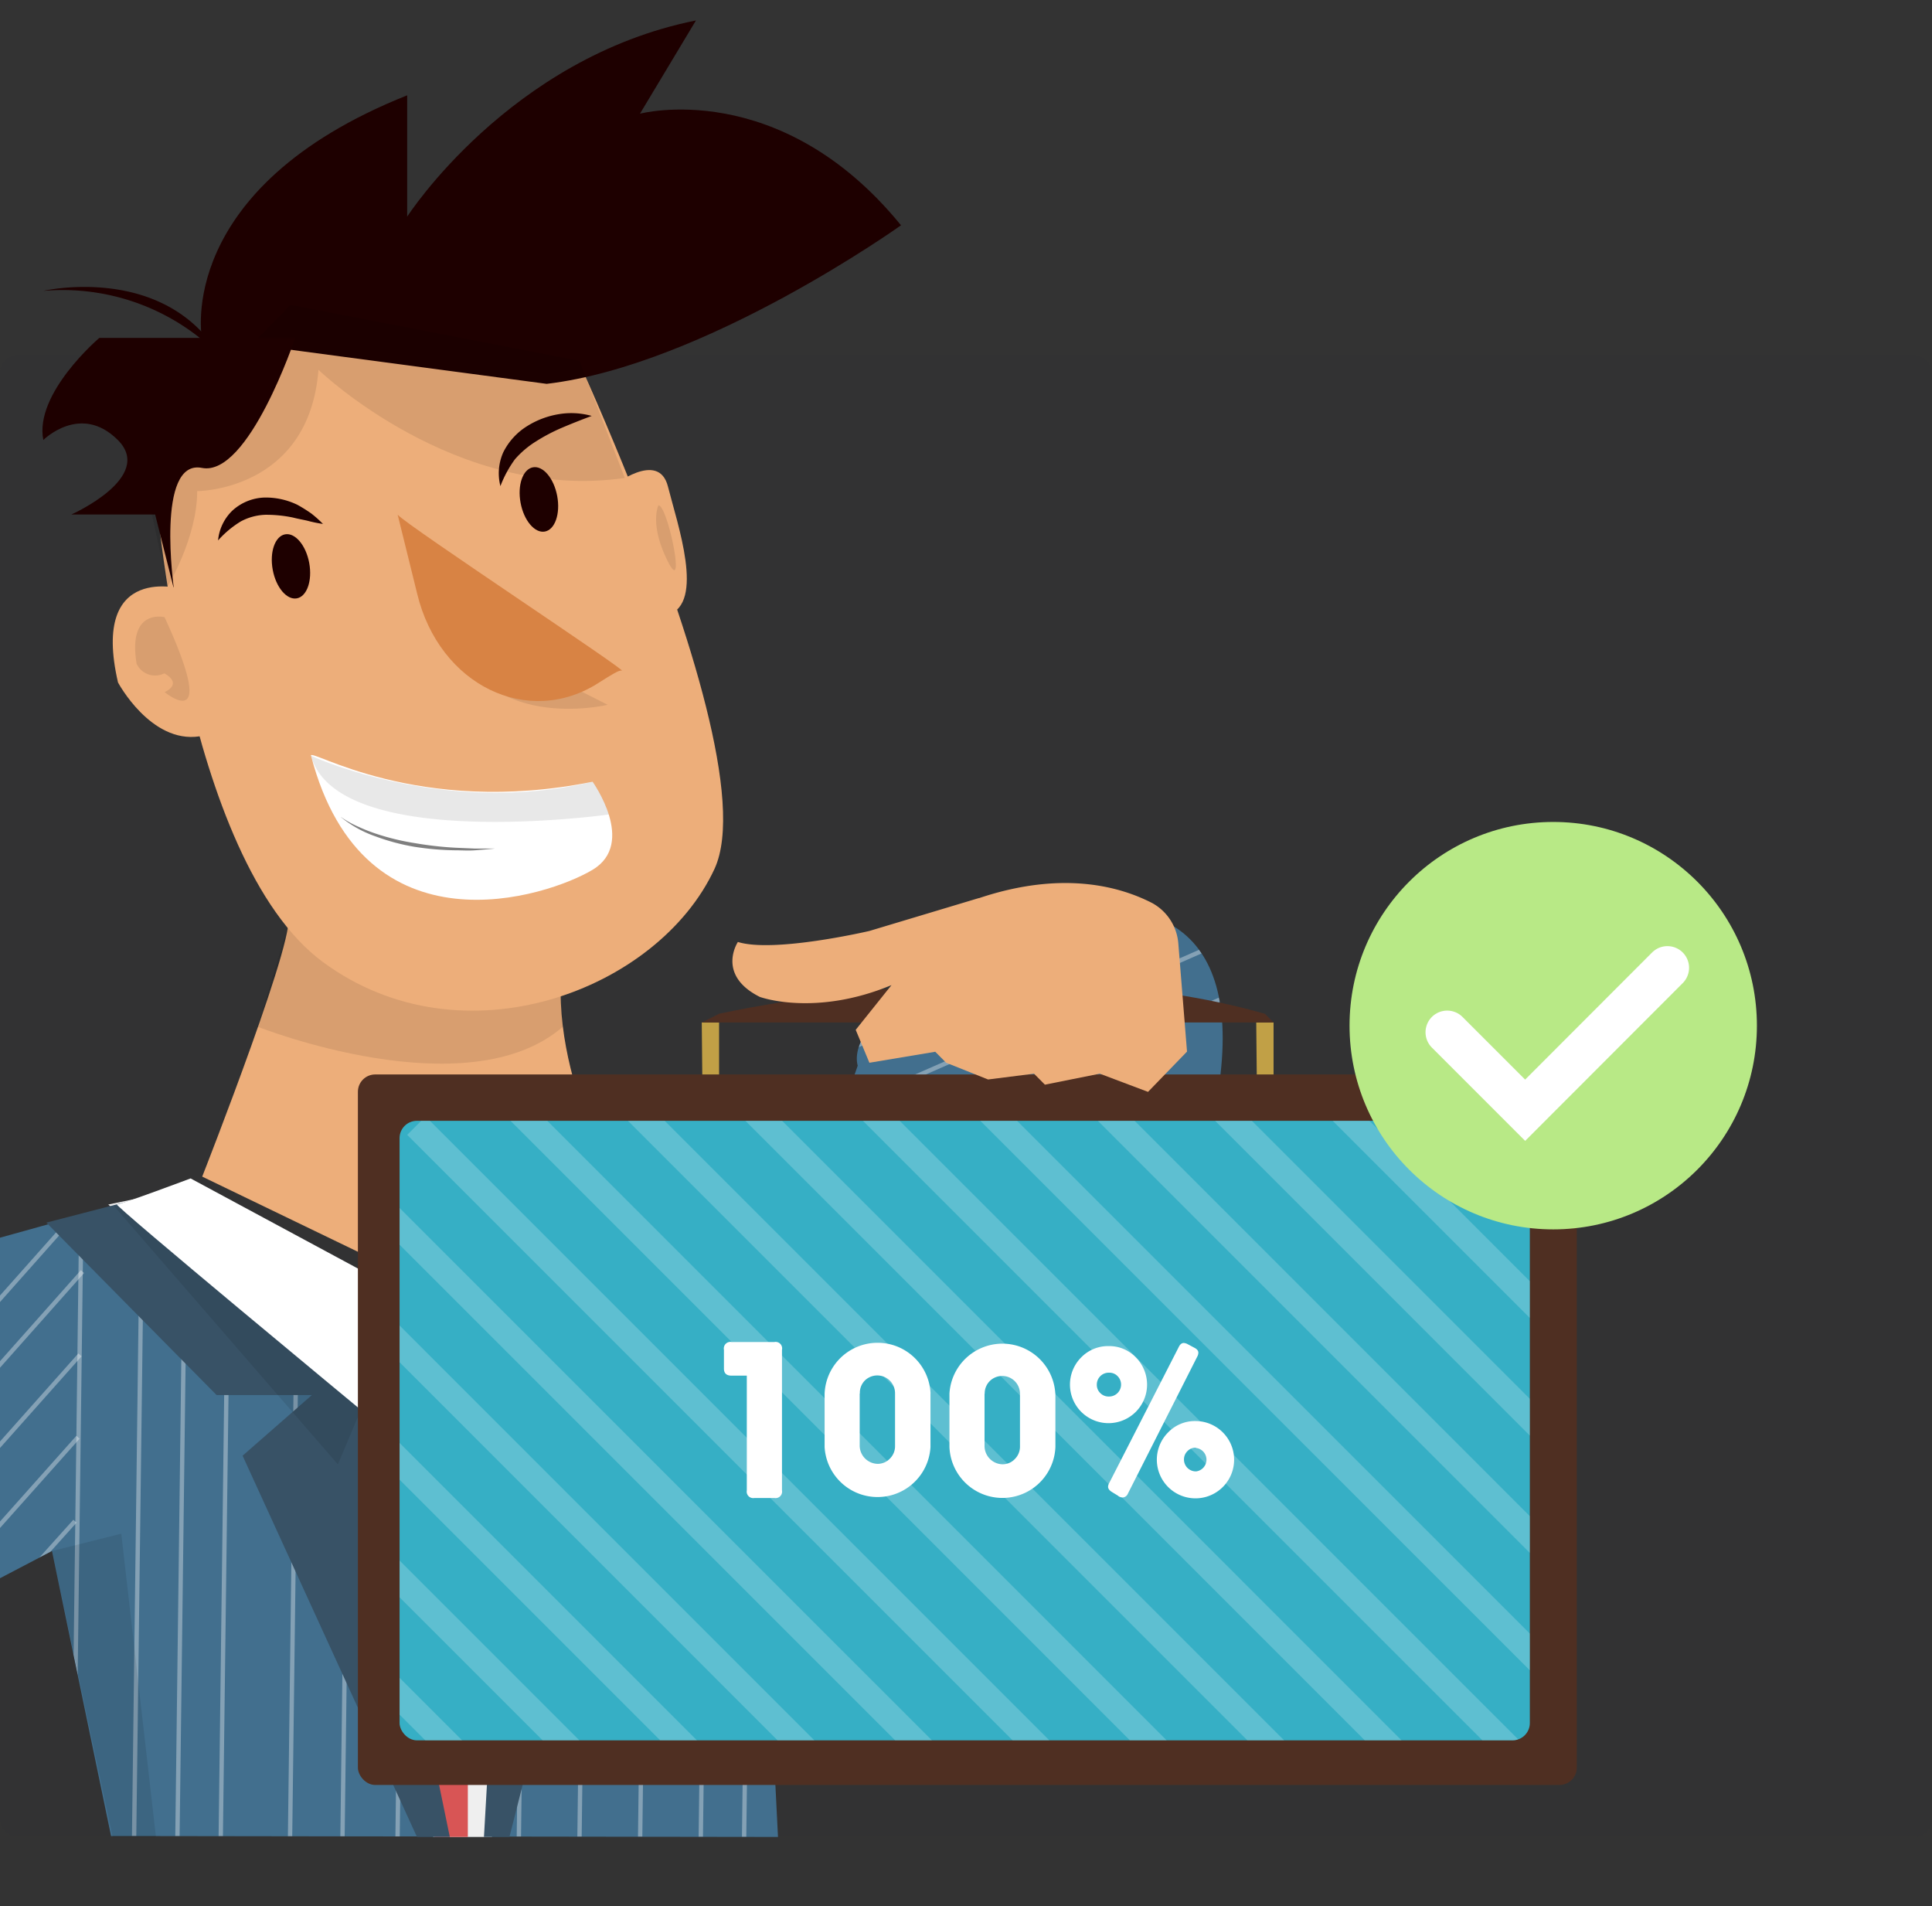 <svg id="Layer_1" data-name="Layer 1" xmlns="http://www.w3.org/2000/svg" viewBox="0 0 223 220"><rect x="0" y="0" width="223" height="220" fill="#333333" stroke="none"/><defs><style>.cls-1,.cls-21,.cls-23,.cls-6{fill:none;}.cls-2{fill:#2b2f47;opacity:0.04;}.cls-10,.cls-2{isolation:isolate;}.cls-3{fill:#426f8e;}.cls-4{clip-path:url(#clip-path);}.cls-5{opacity:0.35;}.cls-21,.cls-23,.cls-6{stroke:#fff;stroke-miterlimit:10;}.cls-6{stroke-width:0.5px;}.cls-7{fill:#efefef;}.cls-8{fill:#d85555;}.cls-9{fill:#385266;}.cls-10{fill:#000102;opacity:0.09;}.cls-11{fill:#fff;}.cls-12{fill:#edae7a;}.cls-13{fill:#1e0000;}.cls-14{fill:#d88344;}.cls-15{fill:#7f7f7f;}.cls-16{fill:#4f2f22;}.cls-17{fill:#c1a046;}.cls-18{fill:#36afc5;}.cls-19{clip-path:url(#clip-path-2);}.cls-20{opacity:0.2;}.cls-21{stroke-linecap:square;stroke-width:3px;}.cls-22{fill:#b8e986;}.cls-23{stroke-linecap:round;stroke-width:5px;}</style><clipPath id="clip-path"><path class="cls-1" d="M139.85 129.9l-.18.1h.33c-1.5 4-18.26 18-47 25.88v.12l-1 7v21l-3 12 .8 16-72.06-.1h-4.92L6 179l-6 3.14v-39.3L21 137l26 13 18-13 21-5v.15c7-2.3 10-.16 13-9.16-2.75-10.47 51-38 40.85 6.9z"/></clipPath><clipPath id="clip-path-2"><rect class="cls-1" x="46.12" y="129.35" width="130.46" height="71.5" rx="2" ry="2"/></clipPath></defs><rect class="cls-2" y="41" width="223" height="171" rx="2" ry="2"/><path class="cls-3" d="M139.85 129.9l-.18.1h.33c-1.5 4-18.26 18-47 25.88v.12l-1 7v21l-3 12 .8 16-72.06-.1h-4.92L6 179l-6 3.14v-39.3L21 137l26 13 18-13 21-5v.15c7-2.3 10-.16 13-9.16-2.75-10.47 51-38 40.85 6.9z"/><g class="cls-4"><g class="cls-5"><path class="cls-6" d="M41 96.2L38 333M35 92l-3 236.82M27 92l-3 236.82M22 92l-3 236.82M17 92l-3 236.82M10 92L7 328.83"/></g><g class="cls-5"><path class="cls-6" d="M93 44l-3 238.8M88 44l-3 238.8M83 44l-3 238.8M76 44l-3 238.8M69 44l-3 238.8M62 44l-3 238.8M55 44l-3 238.8M48 44l-3 238.8M166.27 122.76L91.64 155.1M173.1 118.17l-72.6 31.55M168.45 128.35l-77 33.26M170.63 133.94l-66.35 29.1M172.8 139.53l-66.34 29.1M175 145.12l-66.36 29.1M153.54 90.15L87.2 119.27M151.36 84.57L85 113.67M155.72 95.74l-66.35 29.12M157.9 101.33l-66.35 29.12M140.54 92.15L74.2 121.27M138.36 86.57L72 115.67M142.72 97.74l-66.35 29.12M157.9 76.33l-66.35 29.12M160.1 106.92l-68.54 29.96M171.27 113.5l-70.56 30.77M9.23 156.36L-78.9 255.4M9.52 146.75l-91.57 103.1M9 165.87l-84.97 95.34M8.65 175.56L-64 256.4M3 137.45L-87.6 239.4M6.92 142.1l-91.37 102.84"/></g></g><path class="cls-7" d="M77 134l-13 17-7.22 61H50l-13-39v-12l-24.32-21.83-.18-.16 4.25-.88 4.4-.93.85-.2 24 13 18-13 13-3z"/><path class="cls-8" d="M45.75 155.35l-1.62 3.54L46 162h6l2-5-6-7.7-2.25 6.05z"/><path class="cls-8" d="M54 167v45h-3.83c-1-6.87-2.43-17.17-3.65-26.2C45.12 175.6 44 167 44 167l3-6h4z"/><path class="cls-9" d="M51.9 212h-3.77L28 168l8-7H25L5.35 141.1l7.33-1.9 4.07-1.06 4.25-1.1.16.17L41 159l5.52 26.8 5.4 26.2zM71 158l-7 1 7 5-12.2 48h-2.94L59 157l5-20 16.06-4L71 158z"/><path class="cls-10" d="M13 139l26 30 8-19-34-11z"/><path class="cls-10" d="M46 152l6 17 20-31-26 14z"/><path class="cls-11" d="M48 150l-6 13s-29-24-28.5-24 8.5-3 8.5-3z"/><path class="cls-11" d="M47 150l8 12s18.36-27 18-27-7.1-1-7.1-1z"/><path class="cls-10" d="M6 179l8-2 4 35h-5l-7-33z"/><path class="cls-12" d="M66.34 105.66c-5.38 12.9 4.3 30.13 4.3 30.13l-18.3 14-29-14s11.85-30.14 9.7-30.14"/><path class="cls-10" d="M33.17 107.06l-3.43 11.43s24.18 9.6 35.23 0l-.78-10.7z"/><path class="cls-12" d="M17.92 56.16s3.23 43 19.37 54.88 38.7 3.23 45.18-10.76c3.54-7.67-3-27.65-9.54-44.12C67.52 42.6 62 31.42 62 31.42s-38.7-7.54-44.08 24.74z"/><path class="cls-13" d="M23.3 39S20.07 21.73 47 11v14S58.8 6.67 80.33 2.36l-6.46 10.76S90 8.82 104 26c0 0-22.6 16.14-40.9 18.3z"/><path class="cls-10" d="M19.34 67.68s3.42-5.6 3.42-11c0 0 12.9 0 14-14 0 0 15.83 15.28 35.36 12.48l-5.24-13.52-33.36-6.46-14 14.35-2.1 9.33z"/><path class="cls-13" d="M23.3 39H11.46S3.93 45.4 5 50.78c0 0 4.3-4.3 8.6 0s-5.37 8.6-5.37 8.6h9.68L20.08 68s-2.15-15.06 3.23-14 10.76-15 10.76-15"/><path class="cls-12" d="M21.15 68s-10.76-3.23-7.53 10.76c0 0 3.77 7.07 9.4 6.22S21.16 68 21.16 68zM70.64 56.16s5.38-4.3 6.46 0 4.3 13.45 0 14.8-6.46-14.8-6.46-14.8z"/><path class="cls-10" d="M70.14 81.34S55.3 84.92 52 72.14z"/><ellipse class="cls-13" cx="33.89" cy="65.46" rx="2.15" ry="3.77" transform="matrix(.98 -.18 .18 .98 -11.41 7.31)"/><ellipse class="cls-13" cx="62.2" cy="57.64" rx="2.15" ry="3.77" transform="rotate(-10.55 62.19 57.63)"/><path class="cls-14" d="M45.9 59.4c1.08 1.26 27 18.34 25.85 18-.28-.1-1.22.5-2.6 1.37-8.18 5.3-18.45.32-21-10.26z"/><path class="cls-13" d="M37.3 60.47a14.9 14.9 0 0 1-1.8-.37c-.56-.13-1.14-.23-1.68-.37a15 15 0 0 0-3.2-.32 6.44 6.44 0 0 0-2.85.78 11.6 11.6 0 0 0-2.6 2.18 5.47 5.47 0 0 1 1.64-3.43 5.76 5.76 0 0 1 3.74-1.52 8.38 8.38 0 0 1 3.78.84 17.2 17.2 0 0 1 1.6 1 13 13 0 0 1 1.37 1.23zM68.3 48c-1.2.45-2.3.88-3.4 1.35a20.85 20.85 0 0 0-3 1.57A10.7 10.7 0 0 0 59.44 53a13.14 13.14 0 0 0-1.68 3.1 5.93 5.93 0 0 1 .33-3.9 7.46 7.46 0 0 1 2.72-3 9.88 9.88 0 0 1 3.68-1.4 8.68 8.68 0 0 1 3.8.2z"/><path class="cls-10" d="M19 71.23s-4.3-1.08-3.23 5.38a2.36 2.36 0 0 0 3.15 1.12H19s2.15 1.08 0 2.15c0-.03 6.45 5.35 0-8.64zM76 58.32s-1.08 2.15 1.08 6.46.02-6.46-1.08-6.46z"/><path class="cls-13" d="M5 33.57s13.92-3.23 20.4 7.53A25.48 25.48 0 0 0 5 33.57z"/><path class="cls-11" d="M35.9 87.22c-.27-1 12.18 7.1 32.5 3 0 0 5.1 7.1 0 10.16S42 110.58 35.9 87.22z"/><path class="cls-10" d="M35.9 87.22s15.23 7.1 32.5 3A13.73 13.73 0 0 1 70.27 94s-31.32 4.4-34.37-6.78z"/><path class="cls-15" d="M39.34 94.28a11.35 11.35 0 0 0 2 1.12 20 20 0 0 0 2.13.84 27.88 27.88 0 0 0 4.46 1.07 39.9 39.9 0 0 0 4.57.52l2.3.1h2.33c-.77.08-1.54.14-2.3.2s-1.56 0-2.33 0a32.9 32.9 0 0 1-4.64-.4 24.45 24.45 0 0 1-4.5-1.2 13 13 0 0 1-4.02-2.24z"/><rect class="cls-16" x="41.31" y="124" width="140.69" height="82" rx="2" ry="2"/><path class="cls-17" d="M81.06 124l-.06-6h2v6h-1.94zM145.06 124l-.06-6h2v6h-1.94z"/><path class="cls-16" d="M83 117s35-8 63 0l1 1H81z"/><path class="cls-12" d="M113 103.64l-12.65 3.8s-11 2.57-15.18 1.27c0 0-2.53 3.8 2.53 6.34 0 0 6.33 2.33 15.2-1.36l-4.13 5.16 1.58 3.8 7.6-1.27 1.26 1.27 4.84 1.93 5.3-.67 1.26 1.27 6.33-1.27 5.57 2.1 4.5-4.65-1-12.43a5.84 5.84 0 0 0-3-4.7c-3.54-1.83-10.2-3.86-20-.58z"/><rect class="cls-18" x="46.12" y="129.35" width="130.46" height="71.5" rx="2" ry="2"/><g class="cls-19 cls-20"><path class="cls-21" d="M8.45 171.64L112.3 275.5M15.23 164.87L119.08 268.7M22 158.1l103.85 103.84M28.78 151.3l103.85 103.86M35.56 144.53L139.4 248.38M42.34 137.75L146.2 241.6M49.12 130.97l103.85 103.85M55.9 124.2l103.84 103.85M62.67 117.42l103.85 103.85M69.45 110.64L173.3 214.5M76.23 103.86L180.08 207.7M83 97.08l103.86 103.85M89.8 90.3l103.83 103.85M96.56 83.53L200.4 187.38M103.34 76.75L207.2 180.6M110.12 69.97l103.85 103.85"/></g><path class="cls-11" d="M86.2 158.76h-1.77q-.9 0-.87-.88v-2.1a.76.76 0 0 1 .9-.9h4.92a.75.75 0 0 1 .88.9V172a.75.75 0 0 1-.88.88h-2.3a.75.75 0 0 1-.88-.88zM107.4 160.82V167a6.12 6.12 0 0 1-12.22 0v-6.16a6.12 6.12 0 0 1 12.23 0zm-8.17 0v6.07a2.12 2.12 0 0 0 2.06 2.05 1.93 1.93 0 0 0 1.42-.6 2 2 0 0 0 .6-1.46v-6.08a2.05 2.05 0 0 0-3.44-1.52 2 2 0 0 0-.62 1.54zM121.82 160.82V167a6.12 6.12 0 0 1-12.23 0v-6.16a6.12 6.12 0 0 1 12.22 0zm-8.18 0v6.07a2.12 2.12 0 0 0 2.06 2.1 1.93 1.93 0 0 0 1.43-.6 2 2 0 0 0 .6-1.46v-6.07a2.05 2.05 0 0 0-3.44-1.52 2 2 0 0 0-.63 1.54zM128 155.35a4.23 4.23 0 0 1 3.1 1.3 4.45 4.45 0 1 1-6.3 0 4.33 4.33 0 0 1 3.2-1.3zm0 3.07a1.37 1.37 0 0 0-1.4 1.4 1.3 1.3 0 0 0 .4.95 1.34 1.34 0 0 0 1 .4 1.38 1.38 0 0 0 1-2.35 1.3 1.3 0 0 0-.95-.4zm1.1 14.23l-.77-.47q-.43-.27-.43-.6a1 1 0 0 1 .14-.45l8-15.64q.23-.5.6-.5a1.1 1.1 0 0 1 .45.14l.75.4q.48.24.48.58a1 1 0 0 1-.13.46l-8 15.8a.7.7 0 0 1-.6.45.9.9 0 0 1-.53-.18zM138 164a4.46 4.46 0 1 1-3.16 1.3 4.28 4.28 0 0 1 3.14-1.3zm0 3.07a1.3 1.3 0 0 0-.94.4 1.34 1.34 0 0 0-.4 1 1.37 1.37 0 0 0 1.4 1.34 1.36 1.36 0 0 0 0-2.7z"/><circle class="cls-22" cx="179.28" cy="118.37" r="23.51"/><path class="cls-23" d="M167.04 119.13l9 9 16.42-16.44"/></svg>